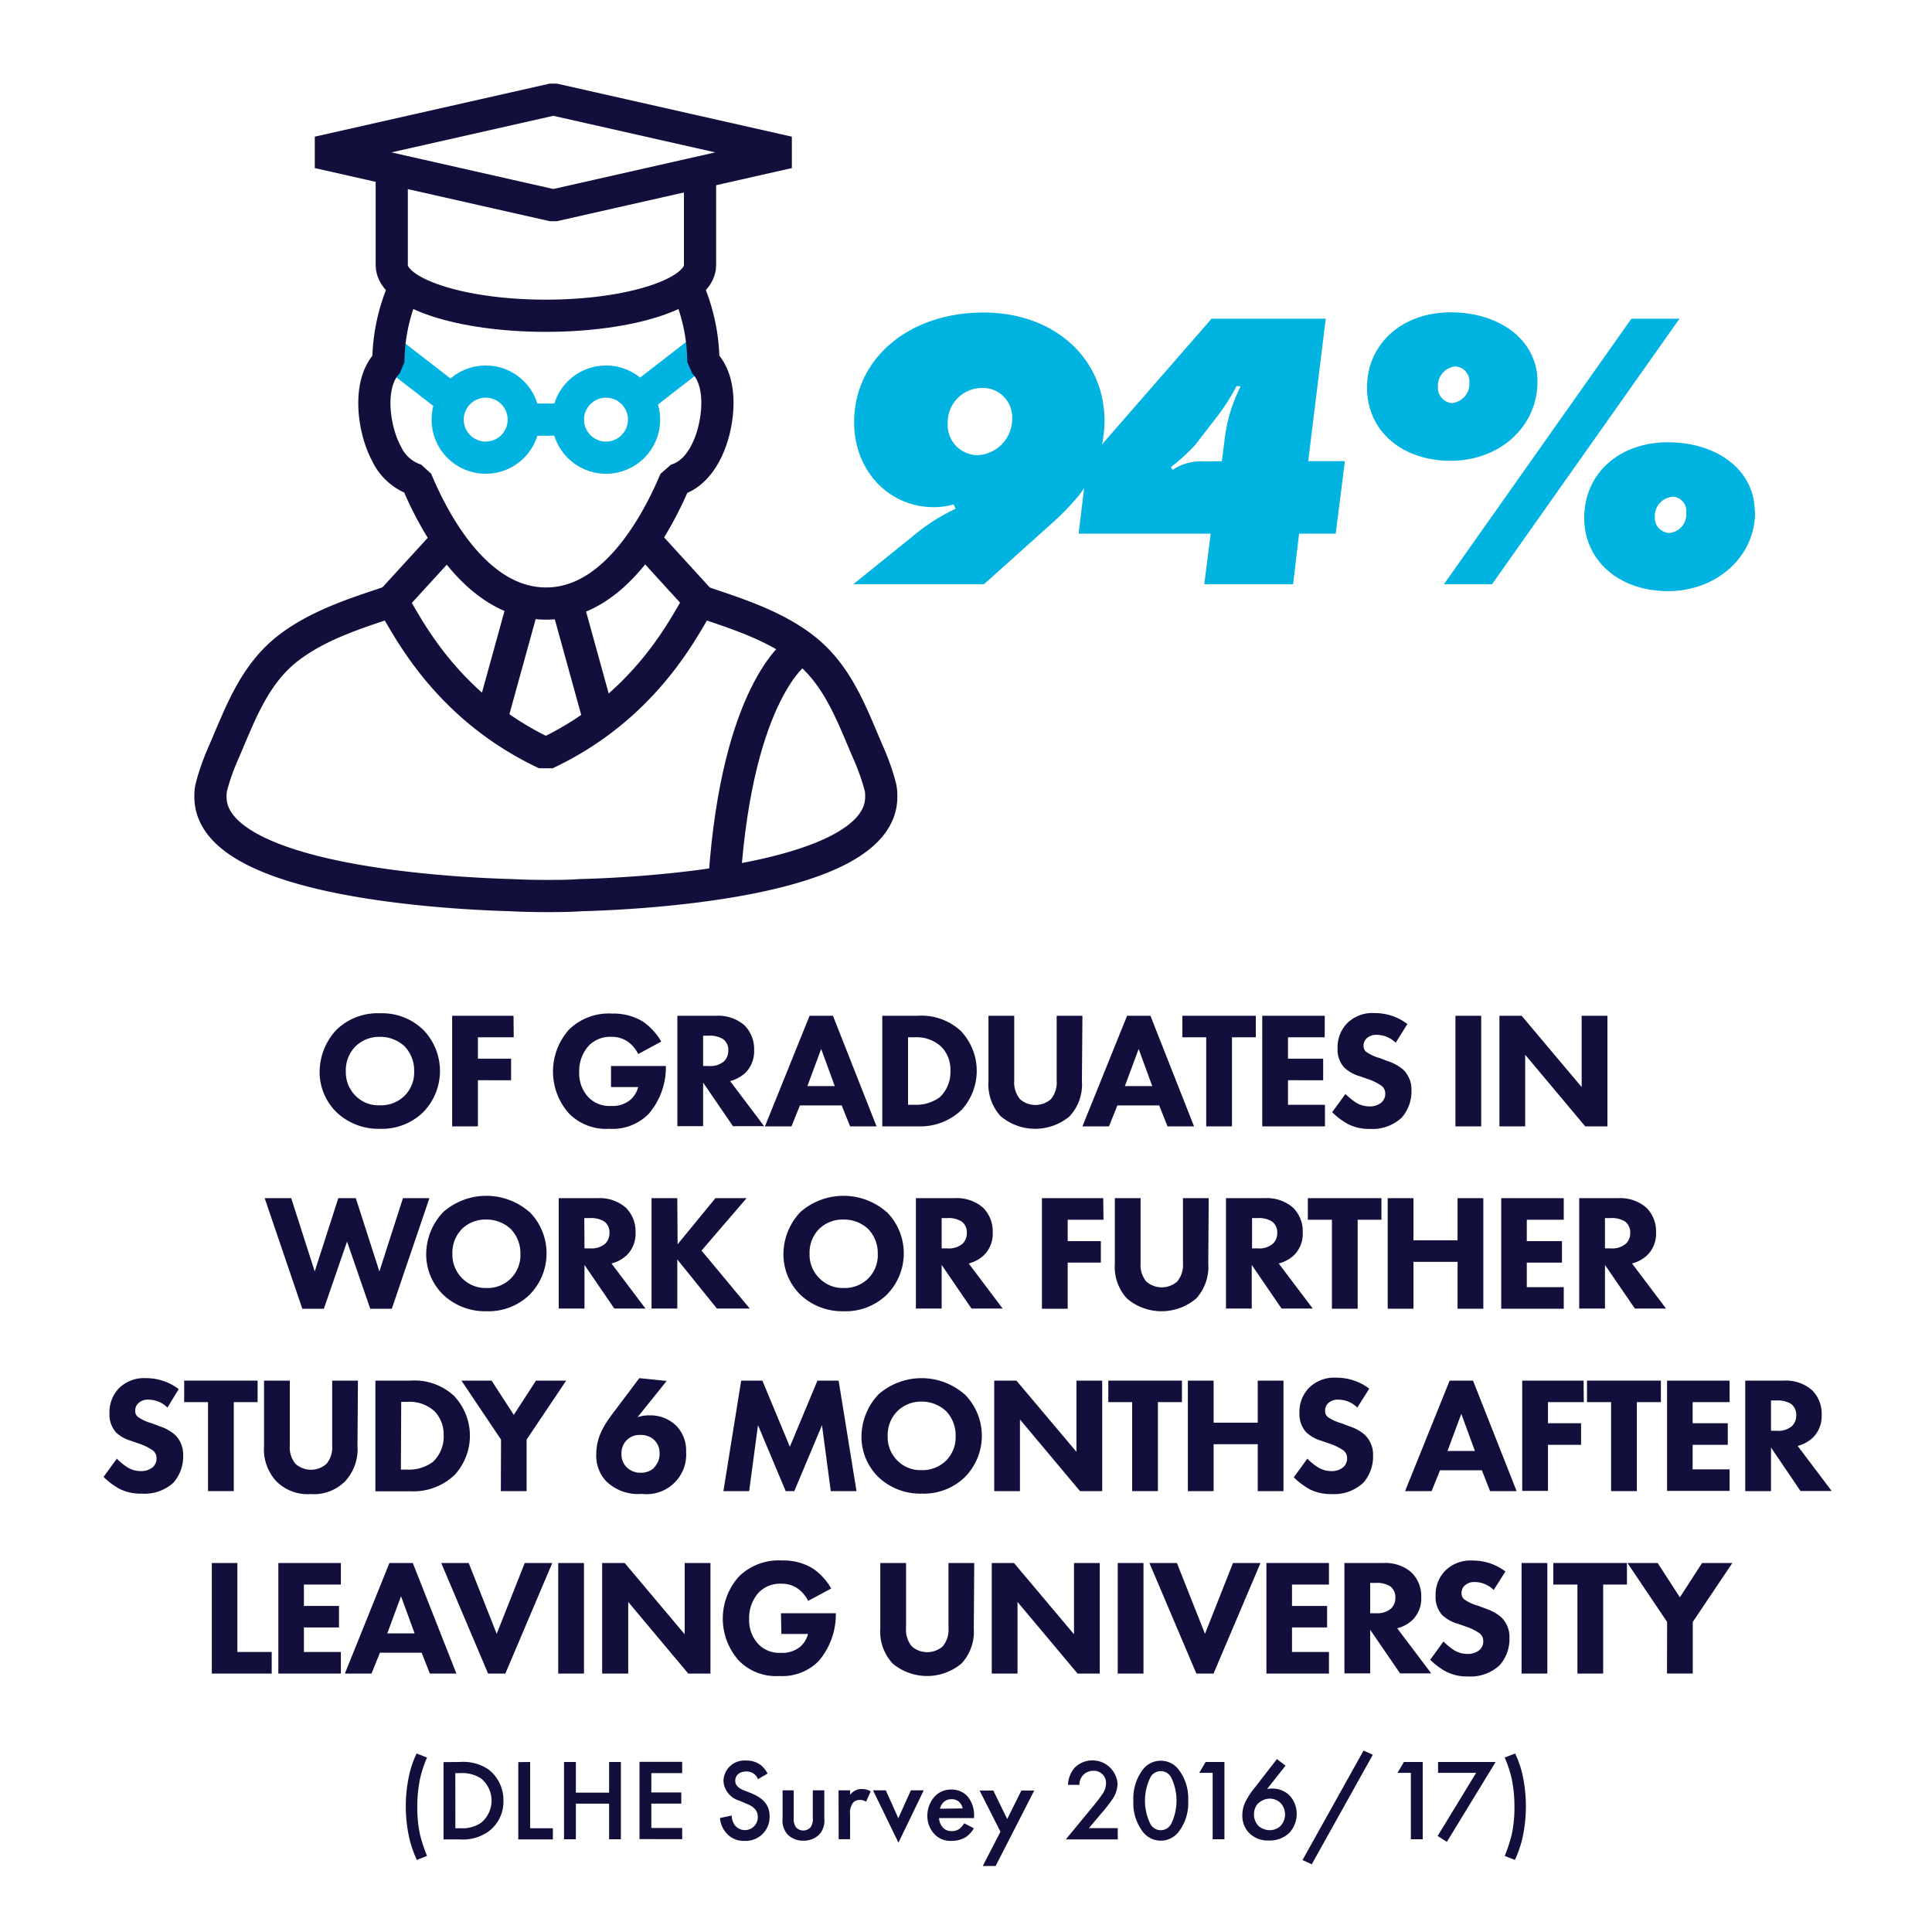 <svg id="Layer_1" data-name="Layer 1" xmlns="http://www.w3.org/2000/svg" viewBox="0 0 300 300"><defs><style>.cls-1{fill:#130f3d;}.cls-2{fill:#00b3e1;}.cls-3,.cls-4{fill:none;stroke-linejoin:bevel;stroke-width:5px;}.cls-3{stroke:#130f3d;}.cls-4{stroke:#00b3e1;}</style></defs><title>update_web_</title><path class="cls-1" d="M65.65,159.84a9.15,9.15,0,0,1,0,12.92A9.16,9.16,0,0,1,59,175.28a9.44,9.44,0,0,1-6.69-2.52,8.75,8.75,0,0,1-2.68-6.38,9.6,9.6,0,0,1,2.66-6.52A9.21,9.21,0,0,1,59,157.34,9.21,9.21,0,0,1,65.65,159.84Zm-10.43,2.62a5.26,5.26,0,0,0-1.52,3.89,5.14,5.14,0,0,0,1.57,3.86A5,5,0,0,0,59,171.63a5.21,5.21,0,0,0,3.81-1.47,5.12,5.12,0,0,0,1.5-3.83,5.41,5.41,0,0,0-1.5-3.87A5.51,5.51,0,0,0,59,161,5.31,5.31,0,0,0,55.22,162.46Z"/><path class="cls-1" d="M79.77,161.07H74.21v3.32h5.15v3.35H74.21v7.16h-4V157.73h9.53Z"/><path class="cls-1" d="M94.88,165.53h8.52v.18a11.13,11.13,0,0,1-2.65,7.23,7.87,7.87,0,0,1-6.12,2.34,8.09,8.09,0,0,1-6.29-2.39,9.78,9.78,0,0,1,0-13,8.83,8.83,0,0,1,6.75-2.5,8.63,8.63,0,0,1,4.81,1.29,9.48,9.48,0,0,1,2.78,3.06l-3.58,1.93a5.14,5.14,0,0,0-1.52-1.85,4.25,4.25,0,0,0-2.62-.82,4.62,4.62,0,0,0-3.55,1.39,5.83,5.83,0,0,0-1.47,4.06,5.4,5.4,0,0,0,1.44,3.94,4.51,4.51,0,0,0,3.48,1.34,4.35,4.35,0,0,0,3-.93,4,4,0,0,0,1.24-2H94.88Z"/><path class="cls-1" d="M111.24,157.73a6.14,6.14,0,0,1,4.37,1.49,5.19,5.19,0,0,1,1.49,3.84,4.71,4.71,0,0,1-1.33,3.5,5.53,5.53,0,0,1-2.4,1.31l5.28,7h-4.84l-4.63-6.77v6.77h-4V157.73Zm-2.06,7.8h.9a3.27,3.27,0,0,0,2.37-.75,2.31,2.31,0,0,0,.64-1.67,2.07,2.07,0,0,0-.8-1.75,3.86,3.86,0,0,0-2.19-.54h-.92Z"/><path class="cls-1" d="M130.7,171.65h-6.49l-1.31,3.25h-4.12l6.93-17.17h3.63l6.77,17.17H132Zm-1.08-3-2.11-5.77-2.14,5.77Z"/><path class="cls-1" d="M142.44,157.73a9,9,0,0,1,6.77,2.37,9,9,0,0,1,.13,12.22,9.24,9.24,0,0,1-6.77,2.58H137V157.73ZM141,171.55H142a6.21,6.21,0,0,0,3.91-1.16,5.34,5.34,0,0,0,1.67-4.14,5.08,5.08,0,0,0-1.41-3.71,5.66,5.66,0,0,0-4.17-1.47H141Z"/><path class="cls-1" d="M168,167.9a7.28,7.28,0,0,1-1.9,5.43,8.33,8.33,0,0,1-10.71,0,7.28,7.28,0,0,1-1.9-5.43V157.73h4v10.06a4.06,4.06,0,0,0,.9,2.89,3.64,3.64,0,0,0,4.79,0,4.06,4.06,0,0,0,.9-2.89V157.73h4Z"/><path class="cls-1" d="M180,171.65h-6.49l-1.31,3.25h-4.12l6.93-17.17h3.63l6.77,17.17h-4.12Zm-1.08-3-2.11-5.77-2.14,5.77Z"/><path class="cls-1" d="M191.3,161.07V174.9h-4V161.07H183.6v-3.34H195v3.34Z"/><path class="cls-1" d="M205.7,161.07H200v3.32h5.46v3.35H200v3.81h5.74v3.35H196V157.73h9.71Z"/><path class="cls-1" d="M216.72,161.92a4.19,4.19,0,0,0-2.88-1.23,2.15,2.15,0,0,0-1.67.59,1.52,1.52,0,0,0-.44,1.08,1.19,1.19,0,0,0,.39.95,6.8,6.8,0,0,0,2.16,1l1.28.49a6.89,6.89,0,0,1,2.35,1.31,4.31,4.31,0,0,1,1.26,3.2,6.14,6.14,0,0,1-1.52,4.24,6.64,6.64,0,0,1-4.87,1.75,7.26,7.26,0,0,1-3.39-.72,10.61,10.61,0,0,1-2.53-1.88l2.06-2.83a11.18,11.18,0,0,0,1.6,1.32,4,4,0,0,0,2.16.61,2.71,2.71,0,0,0,1.8-.59,1.76,1.76,0,0,0,.62-1.39,1.49,1.49,0,0,0-.59-1.23,8.38,8.38,0,0,0-2-1l-1.42-.49a5.78,5.78,0,0,1-2.39-1.36,4.22,4.22,0,0,1-1-3,5.32,5.32,0,0,1,1.49-3.86,5.56,5.56,0,0,1,4.25-1.57,8.32,8.32,0,0,1,5.1,1.7Z"/><path class="cls-1" d="M230,157.73V174.9h-4V157.73Z"/><path class="cls-1" d="M232.83,174.9V157.73h3.45l9.32,11.07V157.73h4V174.9h-3.45l-9.32-11.12V174.9Z"/><path class="cls-1" d="M45.22,186.05l3.65,11.38,3.66-11.38h2.72l3.66,11.38,3.66-11.38h4.11l-5.84,17.17H57.49l-3.6-10.43-3.6,10.43H46.94L41.1,186.05Z"/><path class="cls-1" d="M82.2,188.16a9.15,9.15,0,0,1,0,12.92,9.17,9.17,0,0,1-6.65,2.53,9.44,9.44,0,0,1-6.69-2.53,8.75,8.75,0,0,1-2.68-6.38,9.55,9.55,0,0,1,2.66-6.51,10.16,10.16,0,0,1,13.36,0Zm-10.43,2.63a5.24,5.24,0,0,0-1.52,3.88,5.15,5.15,0,0,0,1.57,3.87A5.08,5.08,0,0,0,75.5,200a5.09,5.09,0,0,0,5.31-5.3,5.41,5.41,0,0,0-1.5-3.86,5.47,5.47,0,0,0-3.78-1.47A5.27,5.27,0,0,0,71.77,190.79Z"/><path class="cls-1" d="M92.82,186.05a6.14,6.14,0,0,1,4.37,1.49,5.19,5.19,0,0,1,1.5,3.84,4.72,4.72,0,0,1-1.34,3.5,5.37,5.37,0,0,1-2.4,1.31l5.28,7H95.39l-4.63-6.77v6.77h-4V186.05Zm-2.06,7.8h.9A3.27,3.27,0,0,0,94,193.1a2.31,2.31,0,0,0,.64-1.67,2.07,2.07,0,0,0-.8-1.75,3.86,3.86,0,0,0-2.19-.54h-.92Z"/><path class="cls-1" d="M105.22,193.21l5.87-7.16h4.84l-7,8.14,7.49,9h-5.1l-6.15-7.62v7.62h-4V186.05h4Z"/><path class="cls-1" d="M137.66,188.16a9.13,9.13,0,0,1,0,12.92,9.16,9.16,0,0,1-6.64,2.53,9.45,9.45,0,0,1-6.7-2.53,8.78,8.78,0,0,1-2.67-6.38,9.55,9.55,0,0,1,2.65-6.51,10.16,10.16,0,0,1,13.36,0Zm-10.43,2.63a5.27,5.27,0,0,0-1.52,3.88,5.12,5.12,0,0,0,1.58,3.87A5.05,5.05,0,0,0,131,200a5.19,5.19,0,0,0,3.81-1.47,5.12,5.12,0,0,0,1.49-3.83,5.41,5.41,0,0,0-1.49-3.86,5.5,5.5,0,0,0-3.79-1.47A5.27,5.27,0,0,0,127.23,190.79Z"/><path class="cls-1" d="M148.28,186.05a6.17,6.17,0,0,1,4.38,1.49,5.19,5.19,0,0,1,1.49,3.84,4.68,4.68,0,0,1-1.34,3.5,5.33,5.33,0,0,1-2.39,1.31l5.27,7h-4.84l-4.63-6.77v6.77h-4V186.05Zm-2.06,7.8h.9a3.27,3.27,0,0,0,2.37-.75,2.31,2.31,0,0,0,.64-1.67,2.07,2.07,0,0,0-.8-1.75,3.84,3.84,0,0,0-2.18-.54h-.93Z"/><path class="cls-1" d="M171.35,189.4h-5.56v3.32h5.15v3.34h-5.15v7.16h-4V186.05h9.52Z"/><path class="cls-1" d="M187.62,196.22a7.27,7.27,0,0,1-1.9,5.43,8.3,8.3,0,0,1-10.71,0,7.27,7.27,0,0,1-1.9-5.43V186.05h4v10.07A4.05,4.05,0,0,0,178,199a3.64,3.64,0,0,0,4.79,0,4.05,4.05,0,0,0,.9-2.88V186.05h4Z"/><path class="cls-1" d="M196.42,186.05a6.15,6.15,0,0,1,4.38,1.49,5.19,5.19,0,0,1,1.49,3.84,4.71,4.71,0,0,1-1.33,3.5,5.43,5.43,0,0,1-2.4,1.31l5.28,7H199l-4.63-6.77v6.77h-4V186.05Zm-2,7.8h.9a3.24,3.24,0,0,0,2.36-.75,2.27,2.27,0,0,0,.65-1.67,2.1,2.1,0,0,0-.8-1.75,3.86,3.86,0,0,0-2.19-.54h-.92Z"/><path class="cls-1" d="M210.82,189.4v13.82h-4V189.4h-3.74v-3.35h11.43v3.35Z"/><path class="cls-1" d="M219.48,192.59h6.85v-6.54h4v17.17h-4v-7.28h-6.85v7.28h-4V186.05h4Z"/><path class="cls-1" d="M242.82,189.4h-5.74v3.32h5.46v3.34h-5.46v3.81h5.74v3.35h-9.71V186.05h9.71Z"/><path class="cls-1" d="M251.28,186.05a6.17,6.17,0,0,1,4.38,1.49,5.19,5.19,0,0,1,1.49,3.84,4.68,4.68,0,0,1-1.34,3.5,5.33,5.33,0,0,1-2.39,1.31l5.28,7h-4.84l-4.64-6.77v6.77h-4V186.05Zm-2.06,7.8h.9a3.27,3.27,0,0,0,2.37-.75,2.27,2.27,0,0,0,.65-1.67,2.1,2.1,0,0,0-.8-1.75,3.87,3.87,0,0,0-2.19-.54h-.93Z"/><path class="cls-1" d="M26,218.57a4.17,4.17,0,0,0-2.89-1.23,2.12,2.12,0,0,0-1.67.59A1.51,1.51,0,0,0,21,219a1.19,1.19,0,0,0,.39,1,6.8,6.8,0,0,0,2.16,1l1.29.49a6.94,6.94,0,0,1,2.34,1.31,4.29,4.29,0,0,1,1.26,3.19,6.16,6.16,0,0,1-1.52,4.25A6.63,6.63,0,0,1,22,231.93a7.28,7.28,0,0,1-3.4-.72,10.9,10.9,0,0,1-2.52-1.88l2.06-2.83a9.94,9.94,0,0,0,1.59,1.31,4,4,0,0,0,2.16.62,2.75,2.75,0,0,0,1.81-.59,1.8,1.8,0,0,0,.61-1.39,1.52,1.52,0,0,0-.59-1.24,8.54,8.54,0,0,0-2-1l-1.41-.49A5.66,5.66,0,0,1,18,222.41a4.21,4.21,0,0,1-1-3,5.28,5.28,0,0,1,1.49-3.86A5.51,5.51,0,0,1,22.66,214a8.3,8.3,0,0,1,5.09,1.7Z"/><path class="cls-1" d="M36.3,217.72v13.82h-4V217.72H28.6v-3.34H40v3.34Z"/><path class="cls-1" d="M55.51,224.54A7.28,7.28,0,0,1,53.6,230a6.84,6.84,0,0,1-5.35,2,6.84,6.84,0,0,1-5.35-2A7.28,7.28,0,0,1,41,224.54V214.38h4v10.06a4,4,0,0,0,.9,2.88,3.62,3.62,0,0,0,4.78,0,4,4,0,0,0,.9-2.88V214.38h4Z"/><path class="cls-1" d="M63.72,214.38a9.06,9.06,0,0,1,6.77,2.36A9,9,0,0,1,70.62,229a9.27,9.27,0,0,1-6.77,2.57H58.29V214.38ZM62.25,228.2h1A6.22,6.22,0,0,0,67.22,227a5.38,5.38,0,0,0,1.67-4.14,5.12,5.12,0,0,0-1.41-3.71,5.68,5.68,0,0,0-4.18-1.47h-1Z"/><path class="cls-1" d="M77.8,223.54l-6.15-9.16h4.68l3.45,5.32,3.45-5.32h4.69l-6.15,9.16v8h-4Z"/><path class="cls-1" d="M103.52,214.43,99,220.06a5.23,5.23,0,0,1,1.8-.28,5.7,5.7,0,0,1,4.25,1.65,5.49,5.49,0,0,1,1.49,4,6.15,6.15,0,0,1-6.89,6.54,7.08,7.08,0,0,1-5.56-2,5.78,5.78,0,0,1-1.5-4.17c0-2.73,1.29-4.66,2.76-6.59L99.27,214Zm-2,13.49a3,3,0,0,0,.9-2.27,2.75,2.75,0,0,0-.9-2.11,3,3,0,0,0-2.06-.72,2.85,2.85,0,0,0-2.09.75,2.89,2.89,0,0,0-.87,2.18,2.77,2.77,0,0,0,.87,2.14,3,3,0,0,0,2.09.8A3,3,0,0,0,101.57,227.92Z"/><path class="cls-1" d="M112.33,231.54l2.76-17.16h3.29l4.27,10.27,4.28-10.27h3.29L133,231.54h-4l-1.36-10.24-4.3,10.24H122l-4.3-10.24-1.37,10.24Z"/><path class="cls-1" d="M149.78,216.49a9.13,9.13,0,0,1,0,12.92,9.19,9.19,0,0,1-6.64,2.52,9.45,9.45,0,0,1-6.69-2.52,8.77,8.77,0,0,1-2.68-6.39,9.61,9.61,0,0,1,2.65-6.51,10.14,10.14,0,0,1,13.36,0Zm-10.42,2.62a5.24,5.24,0,0,0-1.52,3.89,5.1,5.1,0,0,0,1.57,3.86,5,5,0,0,0,3.68,1.42,5.23,5.23,0,0,0,3.81-1.47,5.13,5.13,0,0,0,1.49-3.84,5.42,5.42,0,0,0-1.49-3.86,5.54,5.54,0,0,0-3.79-1.47A5.23,5.23,0,0,0,139.36,219.11Z"/><path class="cls-1" d="M154.38,231.54V214.38h3.45l9.32,11.06V214.38h4v17.16h-3.45l-9.32-11.12v11.12Z"/><path class="cls-1" d="M179.8,217.72v13.82h-4V217.72H172.1v-3.34h11.43v3.34Z"/><path class="cls-1" d="M188.45,220.91h6.85v-6.53h4v17.16h-4v-7.28h-6.85v7.28h-4V214.38h4Z"/><path class="cls-1" d="M210.76,218.57a4.16,4.16,0,0,0-2.88-1.23,2.15,2.15,0,0,0-1.68.59,1.54,1.54,0,0,0-.43,1.08,1.22,1.22,0,0,0,.38,1,6.88,6.88,0,0,0,2.17,1l1.28.49a6.76,6.76,0,0,1,2.34,1.31,4.27,4.27,0,0,1,1.27,3.19,6.16,6.16,0,0,1-1.52,4.25,6.64,6.64,0,0,1-4.87,1.75,7.33,7.33,0,0,1-3.4-.72,11.12,11.12,0,0,1-2.52-1.88L203,226.5a10,10,0,0,0,1.6,1.31,4,4,0,0,0,2.16.62,2.73,2.73,0,0,0,1.8-.59,1.78,1.78,0,0,0,.62-1.39,1.52,1.52,0,0,0-.59-1.24,8.73,8.73,0,0,0-2-1l-1.42-.49a5.78,5.78,0,0,1-2.39-1.36,4.25,4.25,0,0,1-1-3,5.28,5.28,0,0,1,1.49-3.86,5.51,5.51,0,0,1,4.25-1.57,8.34,8.34,0,0,1,5.1,1.7Z"/><path class="cls-1" d="M230.1,228.3h-6.49l-1.31,3.24h-4.12l6.92-17.16h3.63l6.77,17.16h-4.12Zm-1.08-3-2.11-5.76-2.14,5.76Z"/><path class="cls-1" d="M245.93,217.72h-5.56V221h5.14v3.35h-5.14v7.15h-4V214.38h9.53Z"/><path class="cls-1" d="M254.17,217.72v13.82h-4V217.72h-3.74v-3.34H257.9v3.34Z"/><path class="cls-1" d="M268.57,217.72h-5.74V221h5.46v3.35h-5.46v3.81h5.74v3.34h-9.71V214.38h9.71Z"/><path class="cls-1" d="M277,214.38a6.17,6.17,0,0,1,4.38,1.49,5.16,5.16,0,0,1,1.49,3.83,4.71,4.71,0,0,1-1.34,3.51,5.43,5.43,0,0,1-2.39,1.31l5.28,7h-4.84L275,224.77v6.77h-4V214.38ZM275,222.17h.9a3.26,3.26,0,0,0,2.37-.74,2.29,2.29,0,0,0,.65-1.68,2.11,2.11,0,0,0-.8-1.75,4,4,0,0,0-2.19-.54H275Z"/><path class="cls-1" d="M36.86,242.7v13.82h5.33v3.35h-9.3V242.7Z"/><path class="cls-1" d="M52.93,246.05H47.19v3.32h5.45v3.34H47.19v3.81h5.74v3.35H43.22V242.7h9.71Z"/><path class="cls-1" d="M65.47,256.63H59l-1.31,3.24H53.55l6.92-17.17H64.1l6.77,17.17H66.75Zm-1.09-3-2.11-5.77-2.13,5.77Z"/><path class="cls-1" d="M72.78,242.7l4.35,11,4.35-11h4.28l-7.29,17.17H75.79L68.51,242.7Z"/><path class="cls-1" d="M90.68,242.7v17.17h-4V242.7Z"/><path class="cls-1" d="M93.5,259.87V242.7H97l9.32,11.07V242.7h4v17.17h-3.45l-9.32-11.12v11.12Z"/><path class="cls-1" d="M121.27,250.5h8.52v.18a11.18,11.18,0,0,1-2.65,7.23,7.91,7.91,0,0,1-6.13,2.34,8.07,8.07,0,0,1-6.28-2.39,9.78,9.78,0,0,1,0-13.05,8.83,8.83,0,0,1,6.74-2.5,8.64,8.64,0,0,1,4.82,1.29,9.48,9.48,0,0,1,2.78,3.06l-3.58,1.93a5.24,5.24,0,0,0-1.52-1.85,4.28,4.28,0,0,0-2.63-.82,4.63,4.63,0,0,0-3.55,1.39,5.87,5.87,0,0,0-1.46,4.06,5.4,5.4,0,0,0,1.44,3.94,4.5,4.5,0,0,0,3.47,1.34,4.39,4.39,0,0,0,3-.93,4,4,0,0,0,1.23-2h-4.14Z"/><path class="cls-1" d="M151.21,252.87a7.28,7.28,0,0,1-1.9,5.43,8.33,8.33,0,0,1-10.71,0,7.29,7.29,0,0,1-1.91-5.43V242.7h4v10.06a4.06,4.06,0,0,0,.9,2.89,3.64,3.64,0,0,0,4.79,0,4.06,4.06,0,0,0,.9-2.89V242.7h4Z"/><path class="cls-1" d="M154,259.87V242.7h3.45l9.32,11.07V242.7h4v17.17h-3.45L158,248.75v11.12Z"/><path class="cls-1" d="M177.56,242.7v17.17h-4V242.7Z"/><path class="cls-1" d="M182.75,242.7l4.36,11,4.35-11h4.27l-7.29,17.17h-2.67l-7.29-17.17Z"/><path class="cls-1" d="M206.36,246.05h-5.74v3.32h5.45v3.34h-5.45v3.81h5.74v3.35h-9.71V242.7h9.71Z"/><path class="cls-1" d="M214.82,242.7a6.17,6.17,0,0,1,4.38,1.49,5.19,5.19,0,0,1,1.49,3.84,4.68,4.68,0,0,1-1.34,3.5,5.43,5.43,0,0,1-2.39,1.31l5.28,7H217.4l-4.64-6.77v6.77h-4V242.7Zm-2.06,7.8h.9a3.27,3.27,0,0,0,2.37-.75,2.31,2.31,0,0,0,.64-1.67,2.09,2.09,0,0,0-.79-1.75,3.89,3.89,0,0,0-2.19-.54h-.93Z"/><path class="cls-1" d="M231.94,246.9a4.17,4.17,0,0,0-2.88-1.24,2.15,2.15,0,0,0-1.67.59,1.54,1.54,0,0,0-.44,1.08,1.21,1.21,0,0,0,.39,1,6.84,6.84,0,0,0,2.16,1l1.29.49a7,7,0,0,1,2.34,1.32,4.28,4.28,0,0,1,1.26,3.19,6.14,6.14,0,0,1-1.52,4.24,6.63,6.63,0,0,1-4.86,1.75,7.15,7.15,0,0,1-3.4-.72,10.85,10.85,0,0,1-2.53-1.87l2.06-2.84a11.18,11.18,0,0,0,1.6,1.32,4,4,0,0,0,2.16.61,2.75,2.75,0,0,0,1.81-.59,1.77,1.77,0,0,0,.61-1.39,1.51,1.51,0,0,0-.59-1.23,8.2,8.2,0,0,0-2-1l-1.41-.49a5.76,5.76,0,0,1-2.4-1.36,4.21,4.21,0,0,1-1-3,5.31,5.31,0,0,1,1.5-3.87,5.54,5.54,0,0,1,4.24-1.57,8.32,8.32,0,0,1,5.1,1.7Z"/><path class="cls-1" d="M240.27,242.7v17.17h-4V242.7Z"/><path class="cls-1" d="M248.94,246.05v13.82h-4V246.05h-3.74V242.7h11.43v3.35Z"/><path class="cls-1" d="M258.87,251.86l-6.16-9.16h4.69l3.45,5.33,3.45-5.33H269l-6.15,9.16v8h-4Z"/><path class="cls-1" d="M64.73,288.81a17,17,0,0,1-1.23-3.64,22.65,22.65,0,0,1,0-9.37,15.53,15.53,0,0,1,1.19-3.52l1.62.63a18.37,18.37,0,0,0-1.08,3.27,21,21,0,0,0-.43,4.39,19.7,19.7,0,0,0,.41,4.26,23.34,23.34,0,0,0,1.1,3.35Z"/><path class="cls-1" d="M71.4,273.6a7,7,0,0,1,4.47,1.17,6,6,0,0,1,2.3,4.85,5.72,5.72,0,0,1-2.41,4.84,6.86,6.86,0,0,1-4.4,1.16H68.87v-12Zm-.69,10.29h.79a5.2,5.2,0,0,0,3.2-.85,4.45,4.45,0,0,0,0-6.88,5.35,5.35,0,0,0-3.21-.83h-.79Z"/><path class="cls-1" d="M82.32,273.6v10.29h3.53v1.73H80.48v-12Z"/><path class="cls-1" d="M89.42,278.36h5.16V273.6h1.83v12H94.58v-5.53H89.42v5.53H87.58v-12h1.84Z"/><path class="cls-1" d="M105.93,275.33h-4.79v3h4.65v1.73h-4.65v3.79h4.79v1.73H99.3v-12h6.63Z"/><path class="cls-1" d="M117.7,276.27a1.85,1.85,0,0,0-1.84-1.19c-1.12,0-1.69.66-1.69,1.44,0,.36.12,1,1.3,1.46l1.2.48c2.22.91,2.83,2.17,2.83,3.54a3.7,3.7,0,0,1-3.87,3.85,3.52,3.52,0,0,1-2.83-1.2,3.91,3.91,0,0,1-1-2.35l1.82-.39a2.66,2.66,0,0,0,.5,1.53,2,2,0,0,0,3.55-1.3c0-1.22-.93-1.73-1.73-2.05l-1.15-.49a3.39,3.39,0,0,1-2.45-3.05,3.24,3.24,0,0,1,3.51-3.17,3.58,3.58,0,0,1,2.42.81,4.23,4.23,0,0,1,.92,1.21Z"/><path class="cls-1" d="M123.25,278v4.34a2.14,2.14,0,0,0,.33,1.37,1.51,1.51,0,0,0,2.3,0,2.14,2.14,0,0,0,.33-1.37V278H128v4.4a3.17,3.17,0,0,1-.81,2.49,3.46,3.46,0,0,1-2.47.93,3.32,3.32,0,0,1-2.39-.93,3.17,3.17,0,0,1-.81-2.49V278Z"/><path class="cls-1" d="M130.21,278H132v.69a2.72,2.72,0,0,1,.73-.63,2.07,2.07,0,0,1,1.09-.26,2.66,2.66,0,0,1,1.38.36l-.72,1.61a1.52,1.52,0,0,0-.9-.27,1.37,1.37,0,0,0-1.1.41,2.48,2.48,0,0,0-.48,1.75v3.93h-1.77Z"/><path class="cls-1" d="M137.55,278l1.94,4.33,1.95-4.33h2l-3.93,8.13L135.56,278Z"/><path class="cls-1" d="M151.22,283.89a4.08,4.08,0,0,1-1.27,1.39,4.27,4.27,0,0,1-2.24.57,3.36,3.36,0,0,1-2.56-1A4.08,4.08,0,0,1,144,282a4.47,4.47,0,0,1,1.21-3.12,3.46,3.46,0,0,1,2.54-1,3.33,3.33,0,0,1,2.44,1,4.58,4.58,0,0,1,1.06,3.21v.22h-5.44a2.47,2.47,0,0,0,.65,1.53,1.81,1.81,0,0,0,1.35.49,1.85,1.85,0,0,0,1.2-.38,2.89,2.89,0,0,0,.71-.83Zm-1.74-3.08a1.87,1.87,0,0,0-.54-1,1.7,1.7,0,0,0-1.19-.43,1.73,1.73,0,0,0-1.25.48,2,2,0,0,0-.54,1Z"/><path class="cls-1" d="M155.35,284.43l-3.24-6.4h2.13l2.16,4.43,2.2-4.43h2l-6,11.72h-2Z"/><path class="cls-1" d="M173.57,285.62H165.5l4.16-5.05c.42-.5,1.05-1.3,1.44-1.87a3,3,0,0,0,.64-1.73,1.88,1.88,0,0,0-2-2,2.13,2.13,0,0,0-2.13,2.18h-1.77a4.35,4.35,0,0,1,1-2.63,3.91,3.91,0,0,1,6.69,2.45,4.4,4.4,0,0,1-.87,2.52,24.28,24.28,0,0,1-1.71,2.17l-1.87,2.21h4.48Z"/><path class="cls-1" d="M177.52,284.52a7.3,7.3,0,0,1-1.53-4.9,7.38,7.38,0,0,1,1.53-4.92,3.5,3.5,0,0,1,5.44,0,7.34,7.34,0,0,1,1.54,4.92,7.26,7.26,0,0,1-1.54,4.9,3.5,3.5,0,0,1-5.44,0Zm1.1-8.51a8.2,8.2,0,0,0,0,7.19,1.82,1.82,0,0,0,3.24,0,8.2,8.2,0,0,0,0-7.19,1.82,1.82,0,0,0-3.24,0Z"/><path class="cls-1" d="M188.3,275.29h-2.09l1-1.69h2.92v12H188.3Z"/><path class="cls-1" d="M199.62,274.17l-2.87,3.63a3.36,3.36,0,0,1,.76-.07,3.72,3.72,0,0,1,2.77,1.11,4.14,4.14,0,0,1,1.07,2.81,4.29,4.29,0,0,1-1.19,3,4.36,4.36,0,0,1-3.1,1.14,4.08,4.08,0,0,1-3.1-1.17,3.83,3.83,0,0,1-1.05-2.73,4.73,4.73,0,0,1,.58-2.3,12.45,12.45,0,0,1,1.46-2.15l3.33-4.29Zm-4.2,5.79a2.48,2.48,0,0,0-.7,1.78,2.56,2.56,0,0,0,.7,1.79,2.76,2.76,0,0,0,1.73.66,2.47,2.47,0,0,0,1.69-.66,2.63,2.63,0,0,0,0-3.57,2.46,2.46,0,0,0-1.69-.67A2.6,2.6,0,0,0,195.42,280Z"/><path class="cls-1" d="M211.73,271.83l1.44.65-9.48,17-1.44-.65Z"/><path class="cls-1" d="M219.08,275.29H217l1-1.69h2.92v12h-1.84Z"/><path class="cls-1" d="M229.21,275.29H223.3V273.6h8.94L224.67,286l-1.44-.9Z"/><path class="cls-1" d="M233.65,288.18a23.34,23.34,0,0,0,1.1-3.35,19.7,19.7,0,0,0,.41-4.26,21,21,0,0,0-.43-4.39,18.37,18.37,0,0,0-1.08-3.27l1.62-.63a15.53,15.53,0,0,1,1.19,3.52,23.11,23.11,0,0,1,0,9.37,17,17,0,0,1-1.23,3.64Z"/><path class="cls-2" d="M132.51,90.71l9.27-7.48A29.84,29.84,0,0,1,148.39,79l-.31-.68a10.73,10.73,0,0,1-3.09.43c-7,0-12.36-5.69-12.36-13.16,0-9.89,8.47-17.06,20.09-17.06,10.88,0,18.79,7,18.79,16.87a19.34,19.34,0,0,1-3.9,11.43A40.3,40.3,0,0,1,163,81.56l-10.2,9.15Zm24.66-25.77a4.55,4.55,0,0,0-4.7-4.7,5.34,5.34,0,0,0-5.31,5.44,4.69,4.69,0,0,0,4.69,5A5.65,5.65,0,0,0,157.17,64.94Z"/><path class="cls-2" d="M208.83,71.61l-1.42,11.25h-5.69l-.92,7.85H187l1-7.85H167.49l1.36-11.25,19.28-22.12h17.73l-2.72,22.12Zm-19.1,0,.44-3.46A24.47,24.47,0,0,1,192.64,60l-.62-.06a32.68,32.68,0,0,1-3.52,5.38L185.66,69a28.48,28.48,0,0,1-3.84,3.53l.25.43a8.08,8.08,0,0,1,5.13-1.3Z"/><path class="cls-2" d="M238.74,59.25c0,7-5.87,12.3-13.47,12.3s-13-4.64-13-11.37,5.38-11.68,13-11.68S238.74,52.82,238.74,59.25ZM226,56.9a3,3,0,0,0-2.72,3.16,2.37,2.37,0,0,0,2.16,2.53,3,3,0,0,0,2.72-3.21A2.31,2.31,0,0,0,226,56.9Zm34.79-7.41L231.69,90.71h-7.47l29.1-41.22Zm11.74,30c0,7-6,12.3-13.53,12.3s-13-4.7-13-11.37c0-6.86,5.38-11.74,13-11.74S272.48,73,272.48,79.46Zm-12.85-2.35a3,3,0,0,0-2.72,3.15,2.35,2.35,0,0,0,2.16,2.47,2.89,2.89,0,0,0,2.72-3.15A2.24,2.24,0,0,0,259.63,77.11Z"/><path class="cls-3" d="M136.65,122a35.52,35.52,0,0,0-1.88-5.24c-2.58-6-4.73-12.1-10.11-16.2-4.18-3.2-9.53-5.05-14.48-6.7l-1.3-.45c-1-.33-6.16,15.19-24.12,23.62-18-8.43-23.14-24-24.11-23.62l-1.31.45c-5,1.65-10.3,3.5-14.48,6.7-5.37,4.1-7.52,10.22-10.1,16.2A34.8,34.8,0,0,0,32.88,122a5.7,5.7,0,0,0-.2,1.46v.33c.09,13.35,38.95,15,46.75,15.21,1.69.09,3.49.13,5.27.13h.13c1.78,0,3.58,0,5.27-.13,7.79-.19,46.66-1.86,46.74-15.21v-.33A5.63,5.63,0,0,0,136.65,122Z"/><path class="cls-3" d="M123.67,101.26s-9.12,6.17-11.15,35"/><line class="cls-3" x1="76.49" y1="110.96" x2="81.23" y2="93.8"/><line class="cls-3" x1="92.83" y1="110.96" x2="88.09" y2="93.8"/><circle class="cls-4" cx="75.42" cy="65.16" r="5.91"/><circle class="cls-4" cx="94.1" cy="65.16" r="5.91"/><line class="cls-3" x1="60.8" y1="93.36" x2="68.79" y2="84.62"/><line class="cls-3" x1="108.78" y1="93.36" x2="100.56" y2="84.35"/><line class="cls-4" x1="81.33" y1="65.16" x2="89.08" y2="65.16"/><line class="cls-4" x1="60.66" y1="54.74" x2="70.42" y2="62.3"/><line class="cls-4" x1="108.5" y1="54.74" x2="98.74" y2="62.3"/><path class="cls-3" d="M62.68,44.91A29.13,29.13,0,0,0,60.3,56.22a5.93,5.93,0,0,0-1.09,1.45c-1.92,3.49-1.05,9.39.85,12.86a7.66,7.66,0,0,0,4.59,4c3,7.23,9.65,19.14,20.09,19.19s17.07-11.94,20.12-19.17c4.49-1.2,6.53-7.42,6.54-12,0-3-.89-5.1-2.18-6.36a29,29,0,0,0-2.29-11.09"/><path class="cls-3" d="M60.83,27.62V41.18c0,4.34,10.71,7.85,23.93,7.85s23.94-3.51,23.94-7.85V27.62"/><polygon class="cls-3" points="85.92 31.91 49.43 23.66 85.92 15.42 122.41 23.66 85.92 31.91"/></svg>